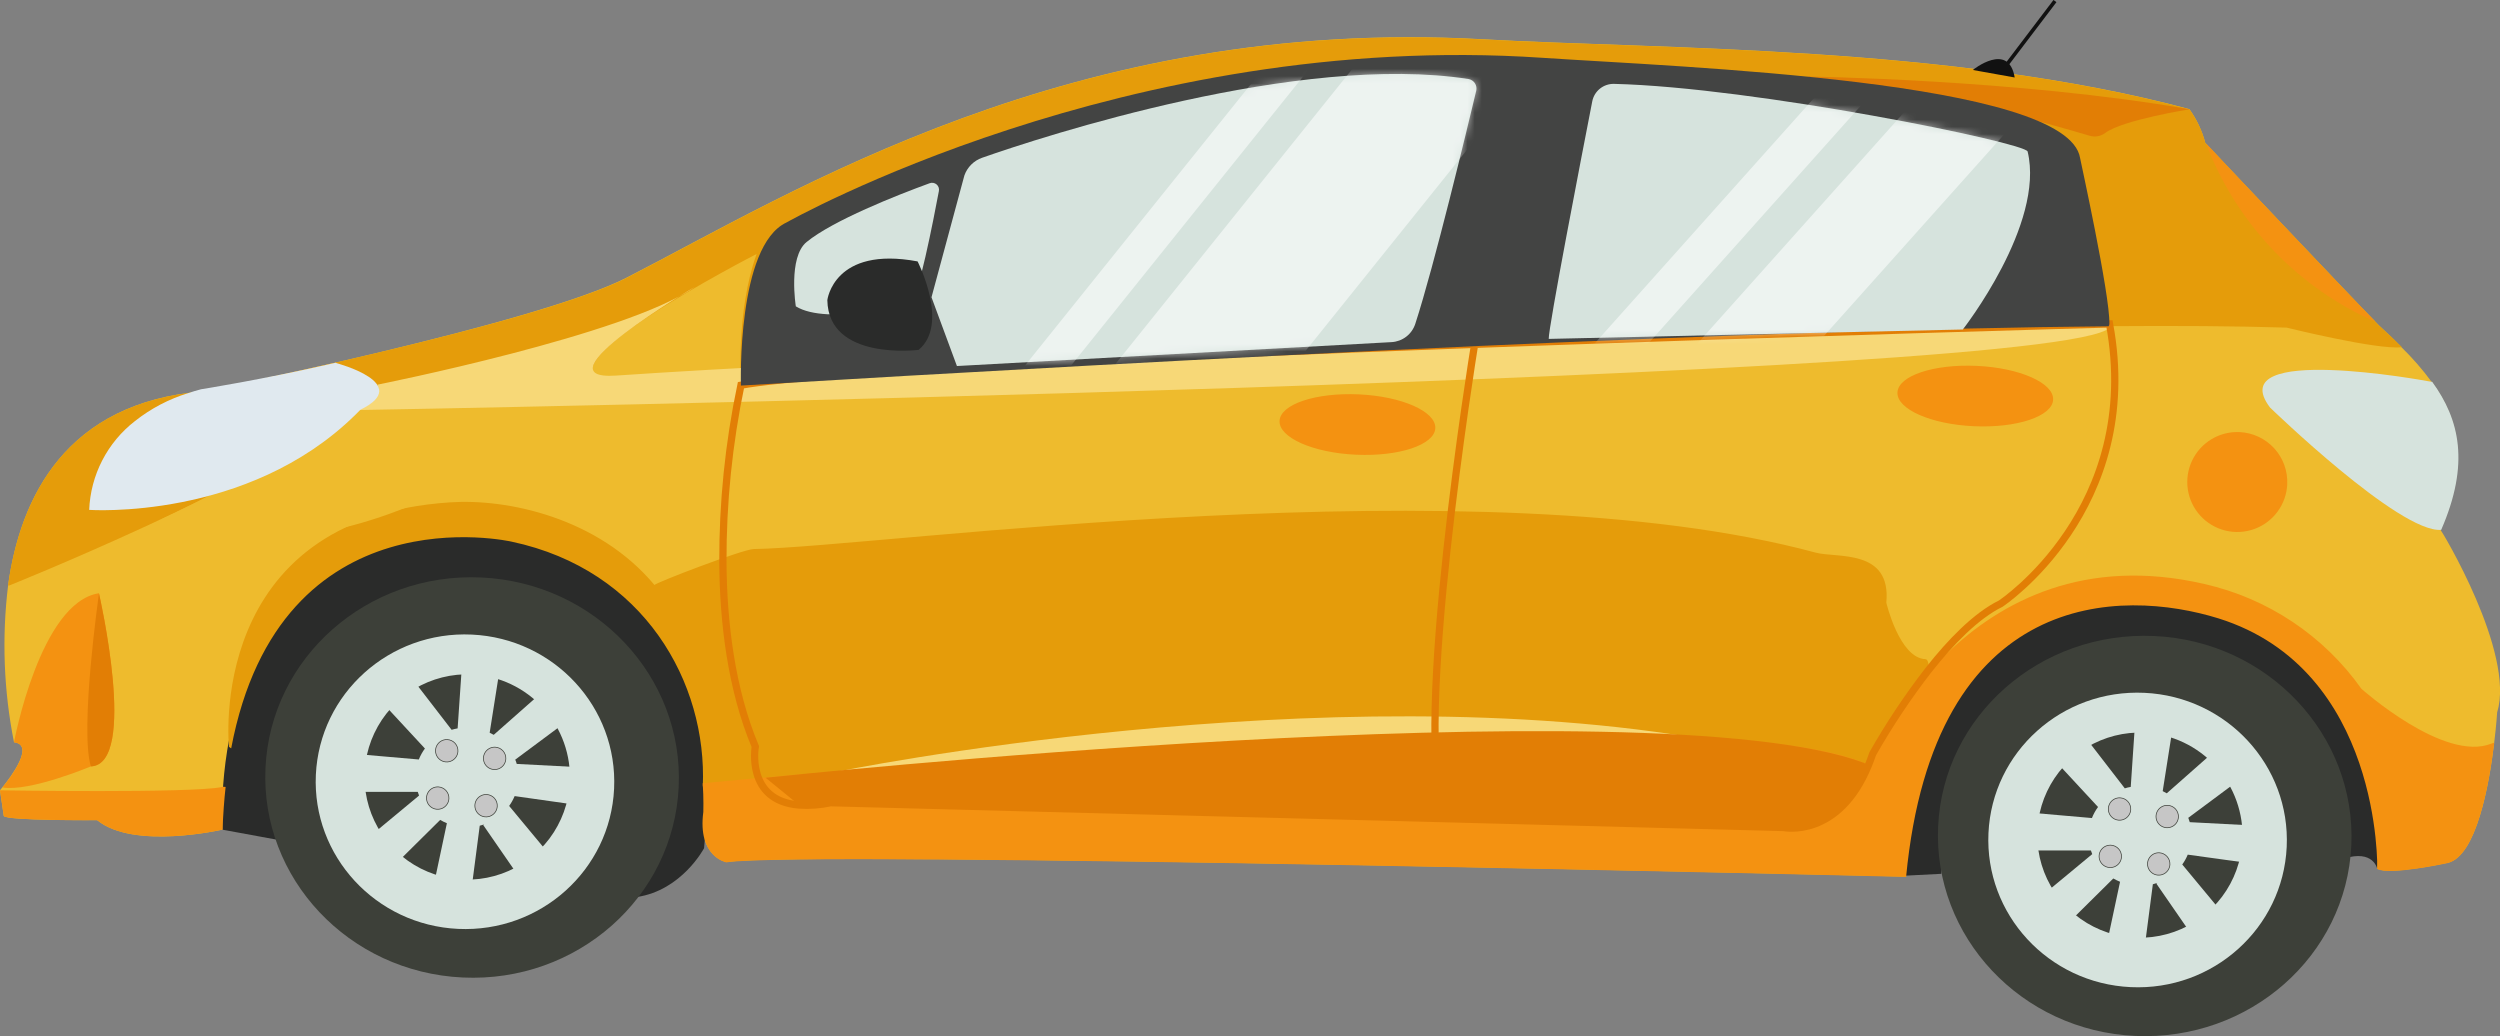 <svg width="345" height="143" viewBox="0 0 345 143" fill="none" xmlns="http://www.w3.org/2000/svg">
<rect x="0" y="0" width="345" height="143" fill="#808080" stroke="none"/>
<g clip-path="url(#clip0_11_568)">
<path d="M344.606 98.317C344.606 98.317 344.502 100.049 344.201 102.466C343.505 108.264 341.752 118.086 337.797 119.061C337.797 119.061 329.64 120.835 328.062 119.87C328.062 119.87 328.716 92.364 306.164 85.3C292.807 81.151 266.871 80.965 263.042 120.97C263.042 120.97 110.551 117.288 100.235 118.968C100.235 118.968 96.239 118.242 97.059 112.008C97.099 110.836 97.075 109.662 96.987 108.492C96.478 100.132 92.887 79.45 70.615 74.721C70.615 74.721 38.68 67.377 31.903 103.244C31.592 104.934 31.322 106.708 31.135 108.585C30.948 110.463 30.793 112.413 30.71 114.477C30.71 114.477 18.463 117.319 13.409 113.18C13.409 113.18 0.747 113.263 0.519 112.589L0 109.052L0.332 108.648C1.463 107.268 4.867 102.777 1.93 102.424C0.51 95.291 0.237 87.977 1.121 80.757C2.823 68.559 9.143 55.501 28.105 53.997C28.105 53.997 73.905 44.745 86.452 38.325C109.285 26.636 147.903 2.251 204.569 5.414C229.031 6.794 269.414 6.275 302.127 15.06C303.142 16.471 303.888 18.057 304.327 19.738C304.327 19.738 327.014 43.698 328.291 44.911C329.391 45.948 330.449 46.913 331.404 47.919C332.917 49.392 334.306 50.988 335.556 52.69C339.344 57.876 340.745 63.975 336.791 73.123C336.884 73.123 347.138 90.092 344.606 98.317Z" fill="#EEBB2D"/>
<path d="M38.546 115.939L30.71 114.498C30.71 114.498 27.731 74.534 63.641 73.87C77.309 73.621 100.38 82.759 97.163 117.049C97.163 117.049 94.112 122.868 87.874 123.791C87.874 123.791 105.642 93.048 71.373 81.265C59.302 77.054 35.453 86.016 38.546 115.939Z" fill="#2A2B2A"/>
<path d="M267.909 120.586L262.865 120.845C262.865 120.845 260.136 85.082 294.447 82.469C308.084 81.431 330.771 92.841 328.062 119.912C328.062 119.912 327.564 117.194 323.465 118.48C323.465 118.48 323.683 99.52 303.372 91.316C291.52 86.503 268.428 91.098 267.909 120.586Z" fill="#2A2B2A"/>
<path d="M93.658 108.619C94.366 93.375 82.177 80.425 66.431 79.694C50.685 78.963 37.346 90.728 36.638 105.972C35.929 121.216 48.119 134.166 63.865 134.897C79.61 135.628 92.949 123.863 93.658 108.619Z" fill="#3D4039"/>
<path d="M84.746 108.835C85.268 97.62 76.477 88.1 65.112 87.572C53.746 87.044 44.11 95.709 43.588 106.924C43.067 118.139 51.858 127.659 63.223 128.187C74.589 128.715 84.225 120.05 84.746 108.835Z" fill="#D6E3DD"/>
<path d="M78.637 107.994C78.485 110.788 77.508 113.473 75.83 115.713C74.153 117.952 71.849 119.645 69.21 120.578C66.571 121.512 63.715 121.643 61.001 120.956C58.288 120.269 55.838 118.795 53.962 116.719C52.085 114.643 50.866 112.059 50.457 109.291C50.048 106.524 50.468 103.697 51.664 101.168C52.86 98.638 54.778 96.52 57.178 95.078C59.577 93.637 62.349 92.938 65.145 93.069C68.914 93.262 72.452 94.942 74.982 97.741C77.512 100.54 78.827 104.227 78.637 107.994Z" fill="#3D4039"/>
<path d="M81.855 111.396L82.436 106.003L71.31 105.422C71.257 105.22 71.187 105.022 71.103 104.831L79.821 98.348L76.437 94.075L68.135 101.408C67.953 101.301 67.766 101.204 67.574 101.118L69.307 90.144L63.9 89.594L63.153 100.516C62.873 100.566 62.595 100.631 62.323 100.713L55.525 91.897L51.373 95.454L58.638 103.296C58.294 103.762 58.011 104.271 57.798 104.81L46.848 103.856L46.672 109.28H57.652C57.704 109.457 57.766 109.623 57.829 109.789L49.152 116.987L52.847 120.97L60.745 113.149C61.042 113.322 61.351 113.474 61.669 113.605L59.365 124.465L64.71 125.419L66.204 113.948L66.816 113.771L66.692 113.865L73.095 123.137L77.465 119.901L70.262 111.22C70.565 110.797 70.819 110.341 71.02 109.861L81.855 111.396Z" fill="#D6E3DD"/>
<path d="M63.194 103.679C63.18 103.985 63.075 104.279 62.893 104.524C62.711 104.77 62.461 104.956 62.173 105.059C61.885 105.163 61.573 105.179 61.277 105.105C60.98 105.031 60.712 104.871 60.506 104.645C60.3 104.42 60.166 104.138 60.121 103.836C60.075 103.534 60.12 103.225 60.25 102.948C60.38 102.672 60.589 102.44 60.851 102.282C61.112 102.124 61.415 102.047 61.721 102.061C61.924 102.071 62.123 102.12 62.307 102.206C62.491 102.293 62.656 102.415 62.793 102.565C62.93 102.715 63.036 102.891 63.105 103.082C63.174 103.273 63.204 103.476 63.194 103.679Z" fill="#C6C6C6" stroke="#3D4039" stroke-width="0.1" stroke-miterlimit="10"/>
<path d="M69.805 104.717C69.793 105.022 69.689 105.317 69.509 105.564C69.328 105.812 69.078 105.999 68.791 106.104C68.503 106.209 68.191 106.227 67.893 106.154C67.596 106.081 67.327 105.922 67.12 105.697C66.913 105.471 66.778 105.189 66.732 104.887C66.685 104.584 66.73 104.275 66.86 103.998C66.989 103.721 67.198 103.488 67.461 103.33C67.723 103.172 68.026 103.095 68.332 103.109C68.74 103.128 69.124 103.307 69.4 103.609C69.677 103.91 69.822 104.308 69.805 104.717Z" fill="#C6C6C6" stroke="#3D4039" stroke-width="0.1" stroke-miterlimit="10"/>
<path d="M68.622 111.261C68.608 111.567 68.503 111.861 68.321 112.106C68.139 112.352 67.889 112.538 67.601 112.641C67.313 112.745 67.001 112.761 66.705 112.687C66.408 112.613 66.14 112.453 65.934 112.228C65.728 112.002 65.594 111.72 65.549 111.418C65.503 111.116 65.548 110.807 65.678 110.53C65.808 110.254 66.017 110.022 66.279 109.864C66.54 109.706 66.843 109.629 67.148 109.643C67.352 109.651 67.552 109.7 67.737 109.786C67.921 109.872 68.087 109.993 68.224 110.144C68.362 110.295 68.467 110.471 68.536 110.663C68.604 110.855 68.633 111.058 68.622 111.261Z" fill="#C6C6C6" stroke="#3D4039" stroke-width="0.1" stroke-miterlimit="10"/>
<path d="M61.949 110.214C61.933 110.521 61.827 110.817 61.642 111.063C61.458 111.309 61.204 111.495 60.913 111.596C60.623 111.697 60.308 111.709 60.011 111.631C59.713 111.553 59.446 111.387 59.242 111.156C59.039 110.925 58.91 110.639 58.871 110.334C58.831 110.028 58.884 109.719 59.022 109.444C59.16 109.169 59.377 108.941 59.645 108.79C59.913 108.639 60.22 108.571 60.527 108.596C60.928 108.628 61.301 108.814 61.566 109.117C61.832 109.419 61.969 109.812 61.949 110.214Z" fill="#C6C6C6" stroke="#3D4039" stroke-width="0.1" stroke-miterlimit="10"/>
<path d="M324.482 116.686C323.766 131.933 310.429 143.653 294.685 142.959C278.941 142.264 266.757 129.278 267.463 114.041C268.169 98.805 281.515 87.074 297.259 87.769C313.003 88.464 325.177 101.449 324.482 116.686Z" fill="#3D4039"/>
<path d="M315.565 116.876C316.089 105.661 307.299 96.139 295.934 95.61C284.569 95.08 274.931 103.742 274.408 114.958C273.884 126.173 282.674 135.694 294.039 136.224C305.404 136.754 315.042 128.091 315.565 116.876Z" fill="#D6E3DD"/>
<path d="M309.454 116.022C309.301 118.813 308.326 121.496 306.65 123.734C304.974 125.972 302.672 127.664 300.036 128.596C297.399 129.529 294.546 129.661 291.834 128.976C289.123 128.29 286.675 126.818 284.8 124.744C282.924 122.671 281.705 120.089 281.295 117.324C280.885 114.559 281.303 111.735 282.497 109.207C283.691 106.68 285.606 104.562 288.002 103.12C290.399 101.679 293.168 100.978 295.962 101.107C299.729 101.3 303.265 102.979 305.795 105.776C308.324 108.572 309.64 112.257 309.454 116.022Z" fill="#3D4039"/>
<path d="M312.723 119.435L313.304 114.041L302.189 113.46C302.127 113.253 302.054 113.056 301.981 112.859L310.689 106.387L307.316 102.144L299.013 109.477C298.837 109.374 298.65 109.27 298.453 109.177L300.176 98.224L294.779 97.674L294.042 108.596C293.764 108.639 293.49 108.705 293.222 108.793L286.414 99.977L282.262 103.524L289.527 111.365C289.183 111.835 288.9 112.348 288.687 112.89L277.737 111.936L277.561 117.36H288.541C288.593 117.533 288.655 117.703 288.728 117.868L280.041 125.067L283.736 129.05L291.634 121.229C291.935 121.402 292.247 121.554 292.568 121.685L290.254 132.545L295.599 133.499L297.093 122.028C297.3 121.976 297.505 121.914 297.705 121.841L297.581 121.945L303.984 131.217L308.354 127.981L301.151 119.3C301.456 118.878 301.71 118.422 301.909 117.941L312.723 119.435Z" fill="#D6E3DD"/>
<path d="M294.042 111.707C294.029 112.013 293.926 112.308 293.745 112.555C293.565 112.802 293.315 112.99 293.027 113.095C292.74 113.2 292.427 113.217 292.13 113.145C291.833 113.072 291.563 112.913 291.357 112.687C291.15 112.462 291.015 112.18 290.968 111.878C290.922 111.575 290.966 111.266 291.096 110.989C291.226 110.711 291.435 110.479 291.697 110.321C291.959 110.163 292.262 110.086 292.568 110.1C292.977 110.119 293.361 110.298 293.637 110.6C293.913 110.901 294.059 111.299 294.042 111.707Z" fill="#C6C6C6" stroke="#3D4039" stroke-width="0.1" stroke-miterlimit="10"/>
<path d="M300.622 112.745C300.609 113.05 300.506 113.345 300.325 113.592C300.145 113.84 299.895 114.027 299.607 114.132C299.32 114.237 299.007 114.255 298.71 114.182C298.413 114.109 298.143 113.95 297.937 113.725C297.73 113.499 297.595 113.217 297.548 112.915C297.502 112.612 297.546 112.303 297.676 112.026C297.806 111.749 298.015 111.516 298.277 111.358C298.539 111.2 298.842 111.123 299.148 111.137C299.557 111.156 299.941 111.336 300.217 111.637C300.493 111.938 300.639 112.336 300.622 112.745Z" fill="#C6C6C6" stroke="#3D4039" stroke-width="0.1" stroke-miterlimit="10"/>
<path d="M299.449 119.3C299.434 119.605 299.329 119.899 299.148 120.145C298.966 120.39 298.715 120.576 298.428 120.68C298.14 120.783 297.828 120.799 297.531 120.725C297.235 120.652 296.967 120.492 296.761 120.266C296.555 120.04 296.421 119.758 296.375 119.456C296.33 119.154 296.375 118.845 296.505 118.569C296.635 118.292 296.844 118.06 297.105 117.902C297.367 117.744 297.67 117.668 297.975 117.682C298.385 117.703 298.769 117.885 299.045 118.188C299.321 118.491 299.466 118.891 299.449 119.3Z" fill="#C6C6C6" stroke="#3D4039" stroke-width="0.1" stroke-miterlimit="10"/>
<path d="M292.765 118.242C292.753 118.548 292.649 118.843 292.469 119.09C292.288 119.337 292.038 119.525 291.751 119.63C291.463 119.735 291.151 119.752 290.853 119.679C290.556 119.607 290.287 119.448 290.08 119.222C289.873 118.996 289.738 118.714 289.692 118.412C289.645 118.109 289.69 117.8 289.82 117.523C289.949 117.246 290.158 117.013 290.421 116.855C290.683 116.697 290.986 116.62 291.292 116.634C291.7 116.653 292.084 116.833 292.36 117.134C292.637 117.435 292.782 117.834 292.765 118.242Z" fill="#C6C6C6" stroke="#3D4039" stroke-width="0.1" stroke-miterlimit="10"/>
<path d="M331.477 47.919H331.404C327.979 48.292 315.556 45.212 315.556 45.212C308.592 44.994 300.279 44.942 290.98 45.015C239.005 45.45 156.061 49.962 102.238 53.198C71.103 55.086 49.733 56.538 49.733 56.538C34.166 67.647 1.225 80.819 1.225 80.819L1.11 80.767C2.813 68.57 9.133 55.511 28.094 54.008C28.094 54.008 36.065 52.389 46.267 50.045C60.527 46.788 79.208 42.08 86.473 38.346C109.306 26.656 147.924 2.271 204.59 5.435C229.052 6.814 269.435 6.296 302.147 15.081C303.163 16.491 303.909 18.077 304.348 19.759C304.908 20.36 324.191 40.742 327.782 44.382C328.031 44.652 328.208 44.818 328.291 44.901C329.422 45.917 330.481 46.913 331.477 47.919Z" fill="#E59C0A"/>
<path d="M198.072 59.09C197.969 61.382 193.07 63.021 187.134 62.751C181.197 62.481 176.475 60.386 176.579 58.084C176.682 55.781 181.581 54.153 187.518 54.422C193.454 54.692 198.176 56.787 198.072 59.09Z" fill="#F49211"/>
<path d="M283.331 55.159C283.228 57.451 278.329 59.09 272.392 58.82C266.456 58.55 261.734 56.455 261.848 54.153C261.962 51.85 266.85 50.222 272.787 50.491C278.723 50.761 283.445 52.856 283.331 55.159Z" fill="#F49211"/>
<path d="M315.639 66.838C315.576 68.201 315.11 69.514 314.3 70.612C313.49 71.711 312.372 72.544 311.087 73.007C309.803 73.47 308.41 73.542 307.085 73.214C305.76 72.886 304.562 72.172 303.643 71.163C302.723 70.155 302.124 68.896 301.921 67.547C301.717 66.198 301.919 64.819 302.5 63.584C303.081 62.349 304.015 61.314 305.184 60.61C306.354 59.906 307.706 59.565 309.07 59.629C310.897 59.715 312.616 60.523 313.848 61.874C315.08 63.226 315.724 65.011 315.639 66.838Z" fill="#F49211"/>
<path d="M104.417 35.047C104.417 35.047 71.321 51.985 85.114 52.68L102.248 53.261C102.248 53.261 101.532 42.982 104.417 35.047Z" fill="#EEBB2D"/>
<path d="M336.884 73.123C331.124 73.569 313.263 56.237 313.263 56.237C306.496 47.307 334.964 52.587 334.964 52.587L335.649 52.701C339.437 57.918 340.859 63.996 336.884 73.123Z" fill="#D6E3DD"/>
<path d="M135.532 21.771C143.835 18.857 179.329 7.25 202.681 10.911C202.857 10.946 203.025 11.015 203.174 11.116C203.322 11.217 203.449 11.347 203.546 11.498C203.643 11.65 203.709 11.819 203.738 11.996C203.768 12.174 203.761 12.355 203.718 12.53C202.463 17.778 197.917 36.686 195.312 44.683C195.085 45.389 194.649 46.009 194.062 46.461C193.474 46.913 192.762 47.175 192.022 47.214L132.055 50.512L128.547 41.022L133.083 24.219C133.281 23.653 133.604 23.14 134.028 22.716C134.452 22.292 134.966 21.969 135.532 21.771Z" fill="#D6E3DD"/>
<path d="M135.532 21.771C143.835 18.857 179.329 7.25 202.681 10.911C202.857 10.946 203.025 11.015 203.174 11.116C203.322 11.217 203.449 11.347 203.546 11.498C203.643 11.65 203.709 11.819 203.738 11.996C203.768 12.174 203.761 12.355 203.718 12.53C202.463 17.778 197.917 36.686 195.312 44.683C195.085 45.389 194.649 46.009 194.062 46.461C193.474 46.913 192.762 47.175 192.022 47.214L132.055 50.512L128.547 41.022L133.083 24.219C133.281 23.653 133.604 23.14 134.028 22.716C134.452 22.292 134.966 21.969 135.532 21.771Z" fill="#D6E3DD"/>
<path d="M135.532 21.771C143.835 18.857 179.329 7.25 202.681 10.911C202.857 10.946 203.025 11.015 203.174 11.116C203.322 11.217 203.449 11.347 203.546 11.498C203.643 11.65 203.709 11.819 203.738 11.996C203.768 12.174 203.761 12.355 203.718 12.53C202.463 17.778 197.917 36.686 195.312 44.683C195.085 45.389 194.649 46.009 194.062 46.461C193.474 46.913 192.762 47.175 192.022 47.214L132.055 50.512L128.547 41.022L133.083 24.219C133.281 23.653 133.604 23.14 134.028 22.716C134.452 22.292 134.966 21.969 135.532 21.771Z" fill="#D6E3DD"/>
<path d="M135.532 21.771C143.835 18.857 179.329 7.25 202.681 10.911C202.857 10.946 203.025 11.015 203.174 11.116C203.322 11.217 203.449 11.347 203.546 11.498C203.643 11.65 203.709 11.819 203.738 11.996C203.768 12.174 203.761 12.355 203.718 12.53C202.463 17.778 197.917 36.686 195.312 44.683C195.085 45.389 194.649 46.009 194.062 46.461C193.474 46.913 192.762 47.175 192.022 47.214L132.055 50.512L128.547 41.022L133.083 24.219C133.281 23.653 133.604 23.14 134.028 22.716C134.452 22.292 134.966 21.969 135.532 21.771Z" fill="#D6E3DD"/>
<path d="M31.135 108.596C30.928 110.452 30.793 112.423 30.71 114.487C30.71 114.487 18.463 117.329 13.409 113.191C13.409 113.191 0.747 113.274 0.519 112.599L0 109.063C0 109.063 26.226 109.488 30.575 108.617C30.758 108.569 30.949 108.562 31.135 108.596Z" fill="#F49211"/>
<path d="M12.537 105.764C12.537 105.764 4.11 109.301 0.332 108.668C1.463 107.289 4.868 102.798 1.93 102.445C1.93 102.445 5.521 83.101 13.658 81.867C13.658 81.867 19.096 105.484 12.537 105.764Z" fill="#F49211"/>
<path d="M12.537 105.764C10.98 100.578 13.658 81.908 13.658 81.908C13.658 81.908 19.096 105.484 12.537 105.764Z" fill="#E27E05"/>
<path d="M265.698 90.963C262.107 90.797 260.312 83.174 260.312 83.174C261.028 75.675 253.462 77.044 250.577 76.266C204.133 63.705 121.511 75.488 104.023 75.768C102.591 75.768 90.313 80.467 90.324 80.736C82.519 71.401 69.961 68.777 62.073 69.327C28.292 71.567 31.602 103.067 31.602 103.067L31.903 103.275C38.68 67.408 70.615 74.752 70.615 74.752C88.922 78.641 97.599 94.251 96.987 108.523C97.059 107.973 112.907 111.127 114.63 110.784L199.598 112.983L246.145 114.197C246.145 114.197 253.691 115.773 257.894 105.526C258.091 105.049 258.278 104.488 258.465 104.001C260.758 99.963 263.338 96.094 266.186 92.426C266.186 91.503 266.02 90.963 265.698 90.963Z" fill="#E59C0A"/>
<path d="M115.356 106.521C115.356 106.521 182.816 92.706 235.912 102.165L115.356 106.521Z" fill="#F7D877"/>
<path d="M22.303 71.64C22.303 71.64 47.066 85.207 85.612 50.771L49.713 56.549C49.713 56.549 34.415 66.008 22.303 71.64Z" fill="#EEBB2D"/>
<path d="M327.813 44.393C327.492 44.268 327.159 44.112 326.775 43.947C316.468 39.09 308.452 30.421 304.42 19.769C304.939 20.371 324.222 40.752 327.813 44.393Z" fill="#F49211"/>
<path d="M272.247 9.656C272.247 9.656 277.187 5.674 278.028 10.694L272.247 9.656Z" fill="#111111"/>
<path d="M283.788 0.3L283.382 -0.007L276.61 8.919L277.016 9.226L283.788 0.3Z" fill="#111111"/>
<path d="M344.201 102.507C343.505 108.305 341.752 118.128 337.797 119.103C337.797 119.103 329.64 120.876 328.062 119.912C328.062 119.912 328.716 92.405 306.164 85.341C292.807 81.193 266.871 81.006 263.041 121.011C263.041 121.011 110.551 117.329 100.235 119.009C100.235 119.009 96.239 118.283 97.059 112.05C97.059 112.05 97.121 110.266 96.976 108.088C96.976 108.088 234.366 94.604 257.842 105.546C257.842 105.546 271.168 72.947 304.202 80.591C312.962 82.576 320.68 87.725 325.873 95.05C325.873 95.05 337.289 105.266 343.827 102.611C343.945 102.556 344.071 102.521 344.201 102.507Z" fill="#F49211"/>
<path d="M52.089 53.084C52.089 53.084 86.66 46.197 95.855 39.601C95.855 39.601 73.708 52.607 85.031 51.829C148.059 47.535 291.281 44.569 291.292 44.87C291.644 52.358 49.183 56.59 49.183 56.59C49.183 56.59 52.94 55.522 52.089 53.084Z" fill="#F7D877"/>
<path d="M302.168 15.081C302.168 15.081 292.89 16.554 290.524 18.348C290.219 18.577 289.865 18.731 289.49 18.797C289.115 18.864 288.73 18.842 288.365 18.732C275.574 14.918 262.486 12.184 249.238 10.559C249.238 10.559 278.308 10.922 302.168 15.081Z" fill="#E27E05"/>
<path d="M49.744 56.538L49.401 56.881C49.278 57.02 49.146 57.151 49.007 57.275C34.114 71.889 12.309 70.364 12.309 70.364C12.403 67.984 13.018 65.653 14.11 63.535C15.202 61.417 16.744 59.563 18.629 58.105C20.82 56.371 23.316 55.063 25.988 54.246C26.558 54.049 27.15 53.873 27.752 53.717C27.752 53.717 36.117 52.41 46.329 50.056L46.454 50.118C46.454 50.118 57.102 52.95 49.744 56.538Z" fill="#E0E9EF"/>
<path d="M257.873 105.484C253.722 115.732 246.125 114.155 246.125 114.155L199.598 112.983L114.64 110.774C113.206 111.085 111.735 111.194 110.271 111.095L105.652 107.33C105.652 107.33 227.485 94.355 257.178 105.256C257.375 105.38 257.634 105.484 257.873 105.484Z" fill="#E27E05"/>
<path d="M276.108 83.298C272.673 84.978 269.154 88.64 266.165 92.426C263.318 96.094 260.737 99.963 258.444 104.001C258.257 104.54 258.07 105.038 257.873 105.526C253.722 115.773 246.125 114.197 246.125 114.197L199.598 112.983L114.64 110.774C113.206 111.085 111.735 111.194 110.271 111.095C102.892 110.504 104.231 103.026 104.231 103.026C100.899 95.06 99.82 85.902 99.758 77.625C99.728 69.404 100.563 61.203 102.248 53.157C112.762 51.238 159.423 49.133 203.729 47.514C248.626 45.865 291.115 44.704 291.115 44.704C295.827 70.219 276.108 83.298 276.108 83.298Z" stroke="#E27E05" stroke-miterlimit="10"/>
<path d="M203.438 47.898C203.438 47.898 194.772 101.045 199.37 112.288" stroke="#E27E05" stroke-miterlimit="10"/>
<path d="M291.094 44.704C291.087 44.818 291.052 44.928 290.991 45.025C266.736 45.233 235.736 46.322 204.092 47.743C167.933 49.392 130.955 51.487 102.248 53.209V53.157C102.248 53.157 101.667 33.896 108.538 30.701C108.538 30.701 155.49 4.107 212.851 7.976C231.688 9.252 285.407 11.088 287.057 21.833C287.036 21.833 291.198 40.679 291.094 44.704Z" fill="#434443"/>
<path d="M219.732 13.982C218.227 21.709 213.682 45.191 213.723 46.768L270.867 45.471C270.867 45.471 282.231 30.95 279.813 20.91C279.522 19.676 242.056 12.042 222.732 11.575C222.028 11.559 221.342 11.792 220.793 12.232C220.245 12.672 219.869 13.292 219.732 13.982Z" fill="#D6E3DD"/>
<path d="M111.309 33.398C114.952 30.421 123.763 26.936 128.288 25.287C128.448 25.226 128.622 25.208 128.792 25.237C128.961 25.266 129.12 25.34 129.25 25.452C129.381 25.564 129.479 25.708 129.535 25.871C129.59 26.034 129.6 26.208 129.564 26.376C128.817 30.359 126.69 41.27 125.631 41.934C125.631 41.934 114.215 44.984 109.825 42.277C109.825 42.297 108.735 35.504 111.309 33.398Z" fill="#D6E3DD"/>
<path d="M126.627 36.074C126.627 36.074 131.069 44.714 126.773 48.282C126.773 48.282 114.319 49.859 114.173 41.416C114.173 41.416 115.055 33.917 126.627 36.074Z" fill="#2A2B2A"/>
<mask id="mask0_11_568" style="mask-type:luminance" maskUnits="userSpaceOnUse" x="213" y="11" width="68" height="36">
<path d="M219.732 13.982C218.227 21.709 213.682 45.191 213.723 46.768L270.867 45.471C270.867 45.471 282.231 30.95 279.813 20.91C279.522 19.676 242.056 12.042 222.732 11.575C222.028 11.559 221.342 11.792 220.793 12.232C220.245 12.672 219.869 13.292 219.732 13.982Z" fill="white"/>
</mask>
<g mask="url(#mask0_11_568)">
<g opacity="0.57">
<path d="M263.225 7.389L259.107 3.713L219.541 47.985L223.659 51.661L263.225 7.389Z" fill="white"/>
<path d="M279.39 15.392L270.194 7.184L230.628 51.456L239.824 59.664L279.39 15.392Z" fill="white"/>
</g>
</g>
<path d="M135.532 21.771C143.835 18.857 179.329 7.25 202.681 10.911C202.857 10.946 203.025 11.015 203.174 11.116C203.322 11.217 203.449 11.347 203.546 11.498C203.643 11.65 203.709 11.819 203.738 11.996C203.768 12.174 203.761 12.355 203.718 12.53C202.463 17.778 197.917 36.686 195.312 44.683C195.085 45.389 194.649 46.009 194.062 46.461C193.474 46.913 192.762 47.175 192.022 47.214L132.055 50.512L128.547 41.022L133.083 24.219C133.281 23.653 133.604 23.14 134.028 22.716C134.452 22.292 134.966 21.969 135.532 21.771Z" fill="#D6E3DD"/>
<mask id="mask1_11_568" style="mask-type:luminance" maskUnits="userSpaceOnUse" x="128" y="10" width="76" height="41">
<path d="M135.532 21.771C143.835 18.857 179.329 7.25 202.681 10.912C202.857 10.946 203.025 11.015 203.174 11.116C203.322 11.217 203.449 11.347 203.546 11.498C203.643 11.65 203.709 11.819 203.738 11.996C203.768 12.174 203.761 12.355 203.718 12.53C202.463 17.778 197.917 36.686 195.312 44.683C195.085 45.389 194.649 46.009 194.062 46.461C193.474 46.913 192.762 47.175 192.022 47.214L132.055 50.512L128.547 41.022L133.083 24.219C133.281 23.653 133.604 23.14 134.028 22.716C134.452 22.292 134.966 21.969 135.532 21.771Z" fill="white"/>
</mask>
<g mask="url(#mask1_11_568)">
<g opacity="0.56">
<path d="M184.891 4.253L181.022 1.15L135.871 57.393L139.74 60.495L184.891 4.253Z" fill="white"/>
<path d="M208.762 12.808L193.681 0.716L148.53 56.958L163.611 69.051L208.762 12.808Z" fill="white"/>
</g>
</g>
</g>
<defs>
<clipPath id="clip0_11_568">
<rect width="345" height="143" fill="white"/>
</clipPath>
</defs>
</svg>
